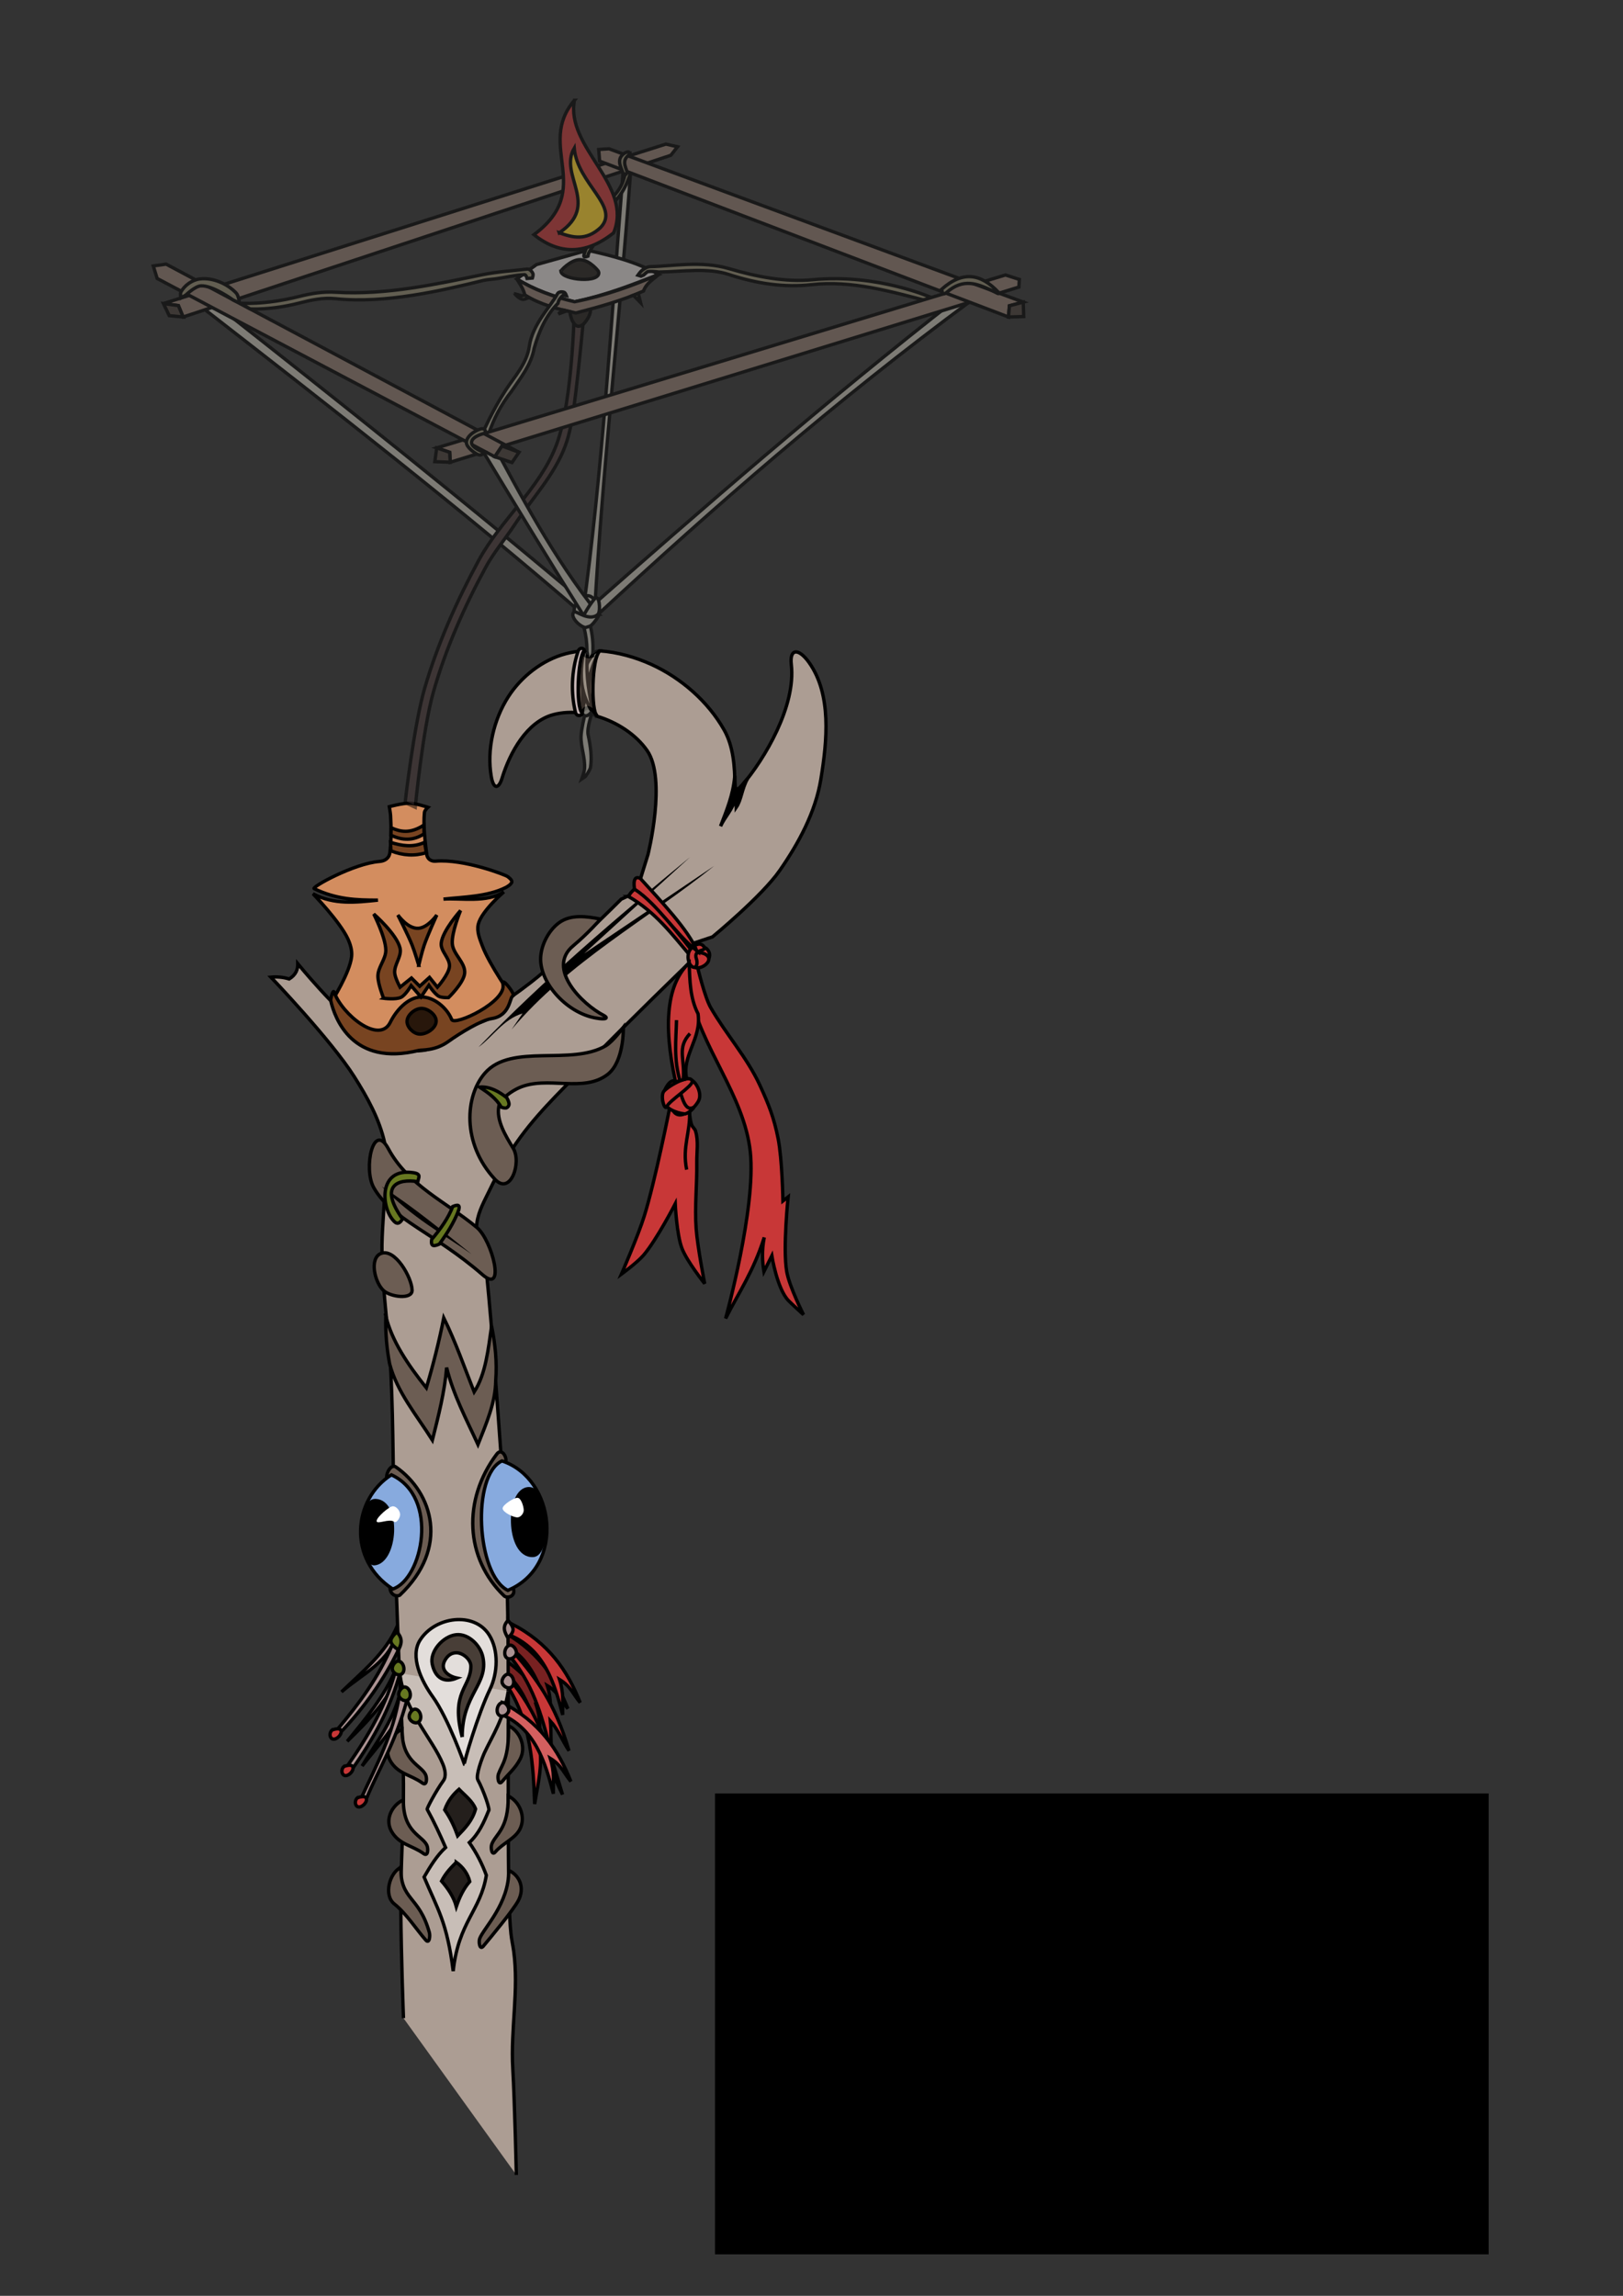 <?xml version="1.0" encoding="UTF-8" standalone="no"?>
<!-- Created with Inkscape (http://www.inkscape.org/) -->

<svg
   xmlns:dc="http://purl.org/dc/elements/1.1/"
   xmlns:cc="http://creativecommons.org/ns#"
   xmlns:rdf="http://www.w3.org/1999/02/22-rdf-syntax-ns#"
   xmlns:svg="http://www.w3.org/2000/svg"
   xmlns="http://www.w3.org/2000/svg"
   xmlns:sodipodi="http://sodipodi.sourceforge.net/DTD/sodipodi-0.dtd"
   xmlns:inkscape="http://www.inkscape.org/namespaces/inkscape"
   width="210mm"
   height="297mm"
   viewBox="0 0 210 297"
   version="1.1"
   id="svg8"
   inkscape:version="0.92.5 (2060ec1f9f, 2020-04-08)"
   sodipodi:docname="pic_StaffAndLantern.svg">
  <rect x="0" y="0" width="210" height="297" fill="#333333" stroke="none"/>
  <defs
     id="defs2" />
  <sodipodi:namedview
     id="base"
     pagecolor="#ffffff"
     bordercolor="#666666"
     borderopacity="1.0"
     inkscape:pageopacity="0.0"
     inkscape:pageshadow="2"
     inkscape:zoom="0.9899495"
     inkscape:cx="-205.18228"
     inkscape:cy="382.13128"
     inkscape:document-units="mm"
     inkscape:current-layer="layer1"
     showgrid="false"
     inkscape:window-width="1920"
     inkscape:window-height="1015"
     inkscape:window-x="0"
     inkscape:window-y="0"
     inkscape:window-maximized="1" />
  <g
     inkscape:label="Layer 1"
     inkscape:groupmode="layer"
     id="layer1">
    <flowRoot
       xml:space="preserve"
       id="flowRoot1141"
       style="font-style:normal;font-weight:normal;font-size:40px;line-height:0;font-family:sans-serif;letter-spacing:0px;word-spacing:0px;fill:#000000;fill-opacity:1;stroke:none"
       transform="matrix(0.154,0,0,0.154,103.296,76.746)"><flowRegion
         id="flowRegion1143"><rect
           id="rect1145"
           width="650"
           height="387.143"
           x="-70"
           y="1008.234" /></flowRegion><flowPara
         id="flowPara1147"
         style="font-size:21.333px;line-height:1.2">Навершие посоха, принадлежавшего умершему торговцу из Сотрона. Так как Кхотлам ар'Люм не удалось найти его родственников и друзей, посох в числе прочих вещей умершего остался на складе Тхитронского Двора. </flowPara><flowPara
         style="font-size:21.333px;line-height:1.2"
         id="flowPara1151" /><flowPara
         style="font-size:21.333px;line-height:1.2"
         id="flowPara1153"> </flowPara><flowPara
         style="font-size:21.333px;line-height:1.2"
         id="flowPara1155">Видны традиционные красные ленты, лик Удивленного Лю с сотронской бородой, а также масленка-небултыхайка и крюк для фонаря.</flowPara><flowPara
         style="font-size:21.333px;line-height:1.2"
         id="flowPara1157">  </flowPara><flowPara
         style="font-size:21.333px;line-height:1.2"
         id="flowPara1149">Дерево Перьев, черное дерево, медь, бирюза, обсидиан, обожженная глина. </flowPara></flowRoot>    <path
       style="fill:#c83737;stroke:#000000;stroke-width:0.434;stroke-linecap:butt;stroke-linejoin:miter;stroke-miterlimit:4;stroke-dasharray:none;stroke-opacity:1"
       d="m 86.633,143.402 c 0,0 -1.855,9.378 -3.278,13.931 -0.801,2.564 -2.95,7.498 -2.95,7.498 0,0 2.05,-1.502 2.868,-2.458 1.69,-1.976 4.097,-6.638 4.097,-6.638 0,0 0.179,3.927 0.86,5.736 0.641,1.702 2.95,4.589 2.95,4.589 0,0 -0.933,-4.731 -1.106,-7.129 -0.205,-2.834 0.125,-5.682 0.082,-8.523 -0.021,-1.367 0.242,-2.792 -0.164,-4.097 -0.091,-0.293 -0.383,-0.492 -0.492,-0.778 -0.241,-0.634 -0.328,-2.008 -0.328,-2.008 z"
       id="path1121"
       inkscape:connector-curvature="0"
       sodipodi:nodetypes="cscscscsssscc" />
    <path
       style="fill:#c83737;stroke:#000000;stroke-width:0.434;stroke-linecap:butt;stroke-linejoin:miter;stroke-miterlimit:4;stroke-dasharray:none;stroke-opacity:1"
       d="m 89.176,124.558 c 0,0 -0.183,2.422 0.039,3.602 1.372,7.302 7.075,13.468 7.867,20.856 0.774,7.221 -3.196,21.552 -3.196,21.552 1.699,-3.376 3.593,-6.038 4.999,-10.489 -0.333,1.73 -0.251,3.129 -0.041,4.425 l 1.024,-2.049 c 0,0 0.678,4.242 2.131,5.777 0.395,0.417 1.967,1.844 1.967,1.844 0,0 -1.826,-3.609 -2.172,-5.572 -0.522,-2.96 0.184,-9.67 0.184,-9.67 l -0.676,0.533 c 0,0 -0.087,-5.369 -0.62,-8.062 -0.536,-2.704 -1.207,-4.405 -2.361,-6.909 -1.654,-3.59 -4.411,-6.638 -6.377,-10.067 -0.763,-1.331 -1.705,-5.283 -1.705,-5.283 z"
       id="path1111"
       inkscape:connector-curvature="0"
       sodipodi:nodetypes="cssccccscsccssscc" />
    <path
       style="fill:#782121;stroke:#000000;stroke-width:0.434;stroke-linecap:butt;stroke-linejoin:miter;stroke-miterlimit:4;stroke-dasharray:none;stroke-opacity:1"
       d="m 63.193,213.476 c 4.836,2.464 7.286,6.121 8.895,10.199 -0.892,-1.033 -1.201,-2.095 -2.666,-2.984 0.575,1.79 0.379,3.059 0.406,4.578 -1.029,-3.959 -2.329,-8.478 -6.886,-10.328 z"
       id="path1009-0"
       inkscape:connector-curvature="0"
       sodipodi:nodetypes="cccccc" />
    <path
       style="fill:#782121;stroke:#000000;stroke-width:0.434;stroke-linecap:butt;stroke-linejoin:miter;stroke-miterlimit:4;stroke-dasharray:none;stroke-opacity:1"
       d="m 64.578,210.84 c 4.836,2.464 7.286,6.121 8.895,10.199 -0.892,-1.033 -1.201,-2.095 -2.666,-2.984 0.575,1.79 0.379,3.059 0.406,4.578 -1.029,-3.959 -2.329,-8.478 -6.886,-10.328 z"
       id="path1009-6"
       inkscape:connector-curvature="0"
       sodipodi:nodetypes="cccccc" />
    <path
       style="fill:#c83737;stroke:#000000;stroke-width:0.434;stroke-linecap:butt;stroke-linejoin:miter;stroke-miterlimit:4;stroke-dasharray:none;stroke-opacity:1"
       d="m 66.171,210.058 c 4.836,2.464 7.286,6.121 8.895,10.199 -0.892,-1.033 -1.201,-2.095 -2.666,-2.984 0.575,1.79 0.379,3.059 0.406,4.578 -1.029,-3.959 -2.329,-8.478 -6.886,-10.328 z"
       id="path1009"
       inkscape:connector-curvature="0"
       sodipodi:nodetypes="cccccc" />
    <path
       style="fill:#ac9393;stroke:#000000;stroke-width:0.434;stroke-linecap:butt;stroke-linejoin:miter;stroke-miterlimit:4;stroke-dasharray:none;stroke-opacity:1"
       d="m 51.355,211.132 c -0.79,3.844 -4.494,5.388 -7.17,7.744 2.687,-2.623 5.699,-4.951 7.252,-8.605 z"
       id="path1025"
       inkscape:connector-curvature="0"
       sodipodi:nodetypes="cccc" />
    <path
       style="fill:#ac9393;stroke:#000000;stroke-width:0.434;stroke-linecap:butt;stroke-linejoin:miter;stroke-miterlimit:4;stroke-dasharray:none;stroke-opacity:1"
       d="m 51.25,215.852 c -1.528,3.648 -3.952,6.511 -6.329,9.416 2.712,-2.617 5.294,-5.329 6.821,-8.808 z"
       id="path1021"
       inkscape:connector-curvature="0"
       sodipodi:nodetypes="cccc" />
    <path
       style="fill:#ac9393;stroke:#000000;stroke-width:0.434;stroke-linecap:butt;stroke-linejoin:miter;stroke-miterlimit:4;stroke-dasharray:none;stroke-opacity:1"
       d="m 51.662,219.409 c -0.955,3.425 -3.05,6.137 -4.814,9.055 2.108,-2.702 4.506,-5.188 5.798,-8.502 z"
       id="path1023"
       inkscape:connector-curvature="0"
       sodipodi:nodetypes="cccc" />
    <path
       style="fill:#ac9d93;stroke:#000000;stroke-width:0.434;stroke-linecap:butt;stroke-linejoin:miter;stroke-miterlimit:4;stroke-dasharray:none;stroke-opacity:1"
       d="m 52.206,261.079 c 0,0 -0.289,-7.335 -0.348,-14.371 -0.044,-5.293 0.388,-10.584 0.348,-15.877 -0.047,-6.262 -0.471,-12.516 -0.695,-18.775 -0.16,-4.442 -0.337,-8.884 -0.464,-13.328 -0.199,-6.991 -0.13,-13.991 -0.464,-20.976 -0.251,-5.262 -1.08,-10.494 -1.159,-15.761 -0.04,-2.668 0.29,-5.329 0.348,-7.997 0.044,-2.047 0.438,-4.142 0,-6.142 -0.672,-3.073 -2.258,-5.917 -3.94,-8.576 -2.991,-4.728 -10.778,-12.864 -10.778,-12.864 0.738,-0.074 1.519,-0.02 2.366,0.233 0.863,-0.534 1.119,-1.22 1.111,-1.971 0,0 4.935,6.051 8.112,8.228 2.084,1.428 4.427,3.008 6.954,3.013 1.471,0.003 2.757,-1.049 4.056,-1.738 3.853,-2.044 7.558,-4.404 11.01,-7.069 4.198,-3.241 11.705,-10.778 11.705,-10.778 l 1.97,-0.927 1.507,-4.867 c 0,0 2.443,-9.765 -0.116,-13.443 -1.427,-2.052 -3.856,-3.654 -6.459,-4.428 -0.691,-1.329 -1.708,-1.315 -1.953,-0.416 -1.292,-0.166 -2.576,-0.112 -3.756,0.209 -3.394,0.922 -5.577,4.865 -6.606,8.228 -0.404,1.321 -1.084,1.548 -1.391,-0.232 -0.597,-3.465 0.308,-7.352 2.202,-10.314 1.665,-2.604 4.43,-4.77 7.417,-5.563 0.772,-0.205 1.567,-0.33 2.373,-0.384 -0.024,0.895 0.923,1.245 2.025,0.005 2.325,0.159 4.659,0.824 6.727,1.77 3.831,1.752 7.315,4.793 9.387,8.46 1.2,2.124 1.384,4.746 1.391,7.185 0.002,0.63 0.15,0.904 0.935,-0.016 2.925,-3.427 6.985,-10.254 6.366,-15.629 -0.244,-2.121 0.974,-2.138 2.318,-0.232 2.908,4.125 2.321,10.085 1.507,15.066 -0.697,4.266 -2.862,8.273 -5.331,11.821 -2.325,3.341 -8.692,8.576 -8.692,8.576 l -2.781,0.927 -0.232,2.434 c 0,0 -8.362,8.096 -12.4,12.285 -3.207,3.326 -6.643,6.482 -9.387,10.199 -1.594,2.159 -2.89,4.537 -4.056,6.954 -0.648,1.344 -1.421,2.694 -1.622,4.172 -0.42,3.077 0.942,3.559 1.255,6.649 0.763,7.534 1.445,17.668 1.99,25.221 0.398,5.515 0.559,11.045 0.695,16.573 0.128,5.175 0.097,10.353 0.116,15.53 0.015,3.979 -0.019,7.958 0,11.937 0.019,3.979 -0.014,7.96 0.116,11.937 0.045,1.392 0.084,2.787 0.232,4.172 0.079,0.739 0.247,1.466 0.348,2.202 0.687,5.047 -0.406,10.096 -0.116,15.182 0.249,4.358 0.464,13.791 0.464,13.791"
       id="path826"
       inkscape:connector-curvature="0"
       sodipodi:nodetypes="cssssssssscccsssscccsccsssssccsssssssscccsssssssssssssc" />
    <path
       style="fill:#000000;stroke:none;stroke-width:0.434;stroke-linecap:butt;stroke-linejoin:miter;stroke-miterlimit:4;stroke-dasharray:none;stroke-opacity:1"
       d="m 61.926,135.453 c 8.373,-8.664 17.775,-16.685 27.371,-24.584 l -13.711,12.484 16.825,-11.337 c -8.649,6.949 -18.825,12.402 -26.215,21.171 l 1.419,-2.083 c -2.491,0.75 -3.882,3.051 -5.688,4.349 z"
       id="path1129"
       inkscape:connector-curvature="0"
       sodipodi:nodetypes="ccccccc" />
    <path
       style="fill:#c83737;stroke:#000000;stroke-width:0.434;stroke-linecap:butt;stroke-linejoin:miter;stroke-miterlimit:4;stroke-dasharray:none;stroke-opacity:1"
       d="m 66.693,213.998 c 2.589,3.053 5.137,6.27 6.925,12.487 -0.881,-1.33 -1.414,-2.766 -2.405,-3.853 0.136,1.36 0.011,3.003 0.203,4.462 -1.121,-4.362 -2.118,-8.637 -5.273,-12.632 z"
       id="path1011"
       inkscape:connector-curvature="0"
       sodipodi:nodetypes="cccccc" />
    <path
       style="fill:#c8beb7;stroke:#000000;stroke-width:0.434;stroke-linecap:butt;stroke-linejoin:miter;stroke-miterlimit:4;stroke-dasharray:none;stroke-opacity:1"
       d="m 51.743,216.461 c 0.442,4.678 4.24,8.487 5.563,11.763 0.268,0.663 0.48,1.567 0.058,2.144 -0.922,1.261 -2.217,3.682 -2.086,3.709 0.884,1.596 1.645,3.253 2.376,4.925 -1.12,1.034 -1.966,2.41 -2.781,3.824 1.741,4.156 2.962,5.794 3.766,12.169 0.681,-6.385 3.538,-7.778 4.288,-12.4 -0.548,-1.484 -1.268,-2.9 -2.202,-4.23 1.216,-1.13 1.884,-2.604 2.492,-4.114 0.259,0 -0.621,-2.587 -1.391,-3.998 -0.313,-0.574 0.593,-2.943 0.869,-3.535 1.023,-2.191 2.473,-4.28 3.071,-7.939"
       id="path863"
       inkscape:connector-curvature="0"
       sodipodi:nodetypes="csscccccccssc" />
    <path
       style="fill:#c83737;stroke:#000000;stroke-width:0.434;stroke-linecap:butt;stroke-linejoin:miter;stroke-miterlimit:4;stroke-dasharray:none;stroke-opacity:1"
       d="m 66.433,217.852 c 3.503,4.329 4.86,9.336 6.351,14.3 -0.897,-1.774 -1.481,-3.61 -2.868,-5.286 0.16,2.172 -0.392,4.343 -0.738,6.515 -0.165,-5.017 -0.503,-10.547 -3.454,-15.135 z"
       id="path1013"
       inkscape:connector-curvature="0"
       sodipodi:nodetypes="cccccc" />
    <path
       style="fill:#e3dedb;stroke:#000000;stroke-width:0.434;stroke-linecap:butt;stroke-linejoin:miter;stroke-miterlimit:4;stroke-dasharray:none;stroke-opacity:1"
       d="m 60.087,228.224 c 0,0 -2.039,-5.873 -4.114,-8.75 -1.459,-2.022 -2.963,-5.199 -1.622,-7.301 1.959,-3.074 6.992,-3.713 8.924,-0.695 1.27,1.985 1.146,4.949 0.116,7.069 -1.525,3.14 -3.436,9.627 -3.303,9.677 z"
       id="path861"
       inkscape:connector-curvature="0"
       sodipodi:nodetypes="cssssc" />
    <path
       style="fill:#d35f5f;stroke:#000000;stroke-width:0.434;stroke-linecap:butt;stroke-linejoin:miter;stroke-miterlimit:4;stroke-dasharray:none;stroke-opacity:1"
       d="m 64.968,220.255 c 4.836,2.464 7.286,6.121 8.895,10.199 -0.892,-1.033 -1.201,-2.095 -2.666,-2.984 0.575,1.79 0.379,3.059 0.406,4.578 -1.029,-3.959 -2.329,-8.478 -6.886,-10.328 z"
       id="path1009-3"
       inkscape:connector-curvature="0"
       sodipodi:nodetypes="cccccc" />
    <path
       style="fill:#6c5d53;stroke:#000000;stroke-width:0.434;stroke-linecap:butt;stroke-linejoin:miter;stroke-miterlimit:4;stroke-dasharray:none;stroke-opacity:1"
       d="m 50.555,204.756 c -0.369,1.158 0.385,1.912 1.159,1.623 6.51,-6.164 4.244,-13.307 -0.493,-16.602 -0.753,-0.524 -1.666,1.475 -0.913,1.941 z"
       id="path838"
       inkscape:connector-curvature="0"
       sodipodi:nodetypes="ccscc" />
    <path
       style="fill:#6c5d53;stroke:#000000;stroke-width:0.434;stroke-linecap:butt;stroke-linejoin:miter;stroke-miterlimit:4;stroke-dasharray:none;stroke-opacity:1"
       d="m 49.92,170.24 c 0.78,3.261 2.882,6.337 5.245,9.301 0.912,-3.072 1.669,-6.092 2.254,-9.055 1.567,3.196 2.662,6.392 3.934,9.588 1.495,-2.32 1.811,-5.466 2.254,-8.523 0.467,2.301 0.72,4.638 0.533,7.048 -0.023,2.833 -1.218,5.549 -2.295,8.277 -1.487,-3.252 -3.183,-6.398 -4.056,-9.957 -0.252,3.128 -1.061,6.255 -1.844,9.383 -2.04,-3.226 -4.578,-6.232 -5.532,-9.875 -0.369,-1.96 -0.559,-4.009 -0.492,-6.187 z"
       id="path828"
       inkscape:connector-curvature="0"
       sodipodi:nodetypes="ccccccccccc" />
    <path
       style="fill:#87aade;stroke:#000000;stroke-width:0.434;stroke-linecap:butt;stroke-linejoin:miter;stroke-miterlimit:4;stroke-dasharray:none;stroke-opacity:1"
       d="m 50.642,190.791 c 6.271,2.897 4.03,13.511 0.174,14.776 -5.9,-3.841 -5.126,-11.64 -0.174,-14.776 z"
       id="path830"
       inkscape:connector-curvature="0"
       sodipodi:nodetypes="ccc" />
    <path
       style="fill:#6c5d53;stroke:#000000;stroke-width:0.434;stroke-linecap:butt;stroke-linejoin:miter;stroke-miterlimit:4;stroke-dasharray:none;stroke-opacity:1"
       d="m 65.426,189.117 c 0.213,-0.56 -0.508,-1.855 -1.138,-1.021 -4.484,5.942 -4.096,13.524 0.932,18.349 0.414,0.397 1.576,0.077 1.185,-0.992 z"
       id="path1074"
       inkscape:connector-curvature="0"
       sodipodi:nodetypes="csscc" />
    <path
       style="fill:#87aade;stroke:#000000;stroke-width:0.434;stroke-linecap:butt;stroke-linejoin:miter;stroke-miterlimit:4;stroke-dasharray:none;stroke-opacity:1"
       d="m 64.954,188.994 c 6.912,2.277 8.267,13.611 0.753,16.746 -4.093,-2.046 -4.697,-14.92 -0.753,-16.746 z"
       id="path832"
       inkscape:connector-curvature="0"
       sodipodi:nodetypes="ccc" />
    <path
       style="fill:#000000;stroke:#000000;stroke-width:0.434;stroke-linecap:butt;stroke-linejoin:miter;stroke-miterlimit:4;stroke-dasharray:none;stroke-opacity:1"
       d="m 48.585,194.122 c 3.218,0.125 2.676,7.926 -0.145,8.17 -1.623,0.141 -2.196,-8.262 0.145,-8.17 z"
       id="path834"
       inkscape:connector-curvature="0"
       sodipodi:nodetypes="sss" />
    <path
       style="fill:#000000;stroke:#000000;stroke-width:0.434;stroke-linecap:butt;stroke-linejoin:miter;stroke-miterlimit:4;stroke-dasharray:none;stroke-opacity:1"
       d="m 68.489,192.587 c -2.976,-0.068 -2.953,8.807 0.493,8.634 2.201,-0.11 1.883,-8.579 -0.493,-8.634 z"
       id="path836"
       inkscape:connector-curvature="0"
       sodipodi:nodetypes="sss" />
    <path
       style="fill:#483e37;stroke:#000000;stroke-width:0.434;stroke-linecap:butt;stroke-linejoin:miter;stroke-miterlimit:4;stroke-dasharray:none;stroke-opacity:1"
       d="m 59.804,224.712 c 0.005,-5.55 3.41,-6.805 2.679,-10.328 -0.322,-1.553 -1.864,-3.065 -3.442,-2.909 -1.691,0.167 -3.475,2.15 -3.114,3.811 0.4,1.841 1.59,2.466 3.193,1.797 -1.152,-0.244 -2.224,-1.09 -1.554,-2.288 0.33,-0.59 0.799,-0.978 1.475,-0.983 0.851,-0.007 1.879,0.87 1.885,1.721 0.018,2.746 -2.693,3.293 -1.122,9.181 z"
       id="path859"
       inkscape:connector-curvature="0"
       sodipodi:nodetypes="cssscsssc" />
    <path
       style="fill:#241f1c;stroke:#000000;stroke-width:0.434;stroke-linecap:butt;stroke-linejoin:miter;stroke-miterlimit:4;stroke-dasharray:none;stroke-opacity:1"
       d="m 59.392,231.469 c -0.784,0.682 -1.448,1.512 -1.854,2.666 0.824,1.186 1.29,2.283 1.68,3.361 0.944,-0.987 1.905,-1.958 2.318,-3.477 -0.383,-1.016 -1.36,-1.734 -2.144,-2.55 z"
       id="path865"
       inkscape:connector-curvature="0"
       sodipodi:nodetypes="ccccc" />
    <path
       style="fill:#241f1c;stroke:#000000;stroke-width:0.434;stroke-linecap:butt;stroke-linejoin:miter;stroke-miterlimit:4;stroke-dasharray:none;stroke-opacity:1"
       d="m 59.044,240.914 c -0.669,0.685 -1.349,1.327 -1.912,2.434 0.87,1.008 1.586,2.077 1.912,3.303 0.4,-1.171 0.904,-2.291 1.738,-3.245 -0.256,-0.992 -0.827,-1.827 -1.738,-2.492 z"
       id="path867"
       inkscape:connector-curvature="0"
       sodipodi:nodetypes="ccccc" />
    <path
       style="fill:#6c5d53;stroke:#000000;stroke-width:0.434;stroke-linecap:butt;stroke-linejoin:miter;stroke-miterlimit:4;stroke-dasharray:none;stroke-opacity:1"
       d="m 52.033,223.704 c -1.448,0.672 -2.446,2.488 -1.536,4.085 0.977,1.714 2.68,1.801 4.143,2.868 0.586,0.428 0.617,-0.563 0.464,-0.985 -0.485,-1.333 -3.141,-1.674 -3.071,-5.968 z"
       id="path869"
       inkscape:connector-curvature="0"
       sodipodi:nodetypes="csssc" />
    <path
       style="fill:#6c5d53;stroke:#000000;stroke-width:0.434;stroke-linecap:butt;stroke-linejoin:miter;stroke-miterlimit:4;stroke-dasharray:none;stroke-opacity:1"
       d="m 52.196,232.836 c -1.448,0.672 -2.446,2.488 -1.536,4.085 0.977,1.714 2.68,1.801 4.143,2.868 0.586,0.428 0.617,-0.563 0.464,-0.985 -0.485,-1.333 -3.141,-1.674 -3.071,-5.968 z"
       id="path869-3"
       inkscape:connector-curvature="0"
       sodipodi:nodetypes="csssc" />
    <path
       style="fill:#6c5d53;stroke:#000000;stroke-width:0.434;stroke-linecap:butt;stroke-linejoin:miter;stroke-miterlimit:4;stroke-dasharray:none;stroke-opacity:1"
       d="m 51.868,241.571 c -1.448,0.672 -2.279,3.598 -0.839,4.741 1.54,1.221 2.89,3.348 4.061,4.671 0.481,0.543 0.585,-0.552 0.464,-0.985 -1.345,-4.816 -3.756,-4.133 -3.686,-8.427 z"
       id="path869-6"
       inkscape:connector-curvature="0"
       sodipodi:nodetypes="csssc" />
    <path
       style="fill:#6c5d53;stroke:#000000;stroke-width:0.434;stroke-linecap:butt;stroke-linejoin:miter;stroke-miterlimit:4;stroke-dasharray:none;stroke-opacity:1"
       d="m 65.797,223.248 c 1.448,0.672 2.357,2.707 1.495,4.331 -0.649,1.222 -1.41,1.801 -2.34,2.909 -0.466,0.556 -0.617,-0.563 -0.464,-0.985 0.485,-1.333 1.379,-1.961 1.309,-6.255 z"
       id="path869-7"
       inkscape:connector-curvature="0"
       sodipodi:nodetypes="csssc" />
    <path
       style="fill:#6c5d53;stroke:#000000;stroke-width:0.434;stroke-linecap:butt;stroke-linejoin:miter;stroke-miterlimit:4;stroke-dasharray:none;stroke-opacity:1"
       d="m 65.752,232.341 c 1.448,0.672 2.357,2.707 1.495,4.331 -0.649,1.222 -2.229,1.801 -3.16,2.909 -0.466,0.556 -0.617,-0.563 -0.464,-0.985 0.485,-1.333 2.199,-1.961 2.129,-6.255 z"
       id="path869-7-5"
       inkscape:connector-curvature="0"
       sodipodi:nodetypes="csssc" />
    <path
       style="fill:#6c5d53;stroke:#000000;stroke-width:0.434;stroke-linecap:butt;stroke-linejoin:miter;stroke-miterlimit:4;stroke-dasharray:none;stroke-opacity:1"
       d="m 65.825,241.959 c 1.448,0.672 2.096,2.302 1.234,3.925 -0.649,1.222 -3.6,4.782 -4.53,5.891 -0.466,0.556 -0.617,-0.563 -0.464,-0.985 0.485,-1.333 3.83,-4.537 3.76,-8.831 z"
       id="path869-7-3"
       inkscape:connector-curvature="0"
       sodipodi:nodetypes="csssc" />
    <path
       style="fill:#ac9393;stroke:#000000;stroke-width:0.434;stroke-linecap:butt;stroke-linejoin:miter;stroke-miterlimit:4;stroke-dasharray:none;stroke-opacity:1"
       d="m 65.723,209.636 c 0,0 0.688,0.669 0.656,1.209 -0.034,0.571 -0.676,1.024 -0.676,1.024 -0.399,-0.722 -0.771,-1.403 0.02,-2.233 z"
       id="path928-5"
       inkscape:connector-curvature="0"
       sodipodi:nodetypes="cscc" />
    <path
       style="fill:#677821;stroke:#000000;stroke-width:0.434;stroke-linecap:butt;stroke-linejoin:miter;stroke-miterlimit:4;stroke-dasharray:none;stroke-opacity:1"
       d="m 53.803,221.116 c -0.434,-0.103 -0.923,0.583 -0.86,1.024 0.074,0.521 0.776,0.935 1.209,0.635 0.537,-0.372 0.287,-1.509 -0.348,-1.659 z"
       id="path945-2"
       inkscape:connector-curvature="0"
       sodipodi:nodetypes="ssss" />
    <path
       style="fill:#ac9393;stroke:#000000;stroke-width:0.434;stroke-linecap:butt;stroke-linejoin:miter;stroke-miterlimit:4;stroke-dasharray:none;stroke-opacity:1"
       d="m 65.952,212.839 c 0.434,-0.103 0.923,0.583 0.86,1.024 -0.074,0.521 -0.776,0.935 -1.209,0.635 -0.537,-0.372 -0.287,-1.509 0.348,-1.659 z"
       id="path945-9"
       inkscape:connector-curvature="0"
       sodipodi:nodetypes="ssss" />
    <path
       style="fill:#ac9393;stroke:#000000;stroke-width:0.434;stroke-linecap:butt;stroke-linejoin:miter;stroke-miterlimit:4;stroke-dasharray:none;stroke-opacity:1"
       d="m 65.822,216.594 c -0.434,-0.103 -0.923,0.583 -0.86,1.024 0.074,0.521 0.776,0.935 1.209,0.635 0.537,-0.372 0.287,-1.509 -0.348,-1.659 z"
       id="path945-1"
       inkscape:connector-curvature="0"
       sodipodi:nodetypes="ssss" />
    <path
       style="fill:#ac9393;stroke:#000000;stroke-width:0.434;stroke-linecap:butt;stroke-linejoin:miter;stroke-miterlimit:4;stroke-dasharray:none;stroke-opacity:1"
       d="m 64.968,220.255 c 0.434,-0.103 0.923,0.583 0.86,1.024 -0.074,0.521 -0.776,0.935 -1.209,0.635 -0.537,-0.372 -0.287,-1.509 0.348,-1.659 z"
       id="path945-27"
       inkscape:connector-curvature="0"
       sodipodi:nodetypes="ssss" />
    <path
       style="fill:#ac9393;stroke:#000000;stroke-width:0.434;stroke-linecap:butt;stroke-linejoin:miter;stroke-miterlimit:4;stroke-dasharray:none;stroke-opacity:1"
       d="m 50.781,212.73 c -1.836,4.38 -4.3,7.623 -7.178,11.065 l 0.458,0.326 c 3.073,-3.207 5.621,-6.835 7.498,-10.694 z"
       id="path1015"
       inkscape:connector-curvature="0"
       sodipodi:nodetypes="ccccc" />
    <path
       style="fill:#c83737;stroke:#000000;stroke-width:0.434;stroke-linecap:butt;stroke-linejoin:miter;stroke-miterlimit:4;stroke-dasharray:none;stroke-opacity:1"
       d="m 42.978,223.805 c 0,0 0.98,-0.397 1.144,0.072 0.168,0.477 -0.549,1.21 -1.043,1.101 -0.447,-0.099 -0.514,-0.846 -0.101,-1.173 z"
       id="path986"
       inkscape:connector-curvature="0"
       sodipodi:nodetypes="ssss" />
    <path
       style="fill:#ac9393;stroke:#000000;stroke-width:0.434;stroke-linecap:butt;stroke-linejoin:miter;stroke-miterlimit:4;stroke-dasharray:none;stroke-opacity:1"
       d="m 51.25,215.852 c -1.159,4.53 -3.541,8.653 -6.329,12.64 l 0.694,0.311 c 2.798,-3.938 4.967,-8.023 6.128,-12.343 z"
       id="path1017"
       inkscape:connector-curvature="0"
       sodipodi:nodetypes="ccccc" />
    <path
       style="fill:#c83737;stroke:#000000;stroke-width:0.434;stroke-linecap:butt;stroke-linejoin:miter;stroke-miterlimit:4;stroke-dasharray:none;stroke-opacity:1"
       d="m 44.515,228.521 c 0,0 0.98,-0.397 1.144,0.072 0.168,0.477 -0.549,1.21 -1.043,1.101 -0.447,-0.099 -0.514,-0.846 -0.101,-1.173 z"
       id="path986-0"
       inkscape:connector-curvature="0"
       sodipodi:nodetypes="ssss" />
    <path
       style="fill:#ac9393;stroke:#000000;stroke-width:0.434;stroke-linecap:butt;stroke-linejoin:miter;stroke-miterlimit:4;stroke-dasharray:none;stroke-opacity:1"
       d="m 51.662,219.409 c -0.78,4.982 -3.006,9.045 -4.917,13.188 l 0.635,0.169 c 1.573,-3.87 3.702,-7.061 5.265,-12.804 z"
       id="path1019"
       inkscape:connector-curvature="0"
       sodipodi:nodetypes="ccccc" />
    <path
       style="fill:#c83737;stroke:#000000;stroke-width:0.434;stroke-linecap:butt;stroke-linejoin:miter;stroke-miterlimit:4;stroke-dasharray:none;stroke-opacity:1"
       d="m 46.254,232.577 c 0,0 0.98,-0.397 1.144,0.072 0.168,0.477 -0.549,1.21 -1.043,1.101 -0.447,-0.099 -0.514,-0.846 -0.101,-1.173 z"
       id="path986-9"
       inkscape:connector-curvature="0"
       sodipodi:nodetypes="ssss" />
    <path
       style="fill:#6c5d53;stroke:#000000;stroke-width:0.434;stroke-linecap:butt;stroke-linejoin:miter;stroke-miterlimit:4;stroke-dasharray:none;stroke-opacity:1"
       d="m 49.265,162.168 c -1.478,0.619 -0.813,3.712 0.369,4.794 0.907,0.83 3.7,1.188 3.688,-0.041 -0.016,-1.633 -2.227,-5.519 -4.056,-4.753 z"
       id="path1054"
       inkscape:connector-curvature="0"
       sodipodi:nodetypes="ssss" />
    <path
       style="fill:#6c5d53;stroke:#000000;stroke-width:0.434;stroke-linecap:butt;stroke-linejoin:miter;stroke-miterlimit:4;stroke-dasharray:none;stroke-opacity:1"
       d="m 50.248,148.606 c -1.949,-3.642 -3.267,2.589 -1.885,5.04 2.305,4.089 7.863,5.86 14.054,11.244 3.076,2.675 1.265,-4.435 -0.709,-6.088 -3.887,-3.252 -8.919,-5.446 -11.46,-10.196 z"
       id="path1056"
       inkscape:connector-curvature="0"
       sodipodi:nodetypes="sssss" />
    <path
       style="fill:#000000;stroke:none;stroke-width:0.434;stroke-linecap:butt;stroke-linejoin:miter;stroke-miterlimit:4;stroke-dasharray:none;stroke-opacity:1"
       d="m 49.388,153.482 c 4.131,4.181 7.804,6.079 11.637,8.768 -3.745,-2.976 -7.372,-6 -11.637,-8.768 z"
       id="path1131"
       inkscape:connector-curvature="0"
       sodipodi:nodetypes="ccc" />
    <path
       style="fill:#6c5d53;stroke:#000000;stroke-width:0.434;stroke-linecap:butt;stroke-linejoin:miter;stroke-miterlimit:4;stroke-dasharray:none;stroke-opacity:1"
       d="m 64.027,152.546 c -4.287,-4.62 -3.864,-10.78 -1.275,-13.733 3.429,-3.911 11.176,-0.876 15.645,-3.535 0.939,-0.559 2.26,-2.376 2.26,-2.376 0,0 0.119,4.415 -2.028,6.084 -3.159,2.455 -7.818,0.111 -11.473,1.738 -0.911,0.406 -2.418,1.397 -2.608,2.376 -0.356,1.845 0.874,3.843 1.854,5.447 1.123,1.837 -0.351,6.181 -2.376,3.998 z"
       id="path1058"
       inkscape:connector-curvature="0"
       sodipodi:nodetypes="ssscsssss" />
    <path
       style="fill:#677821;stroke:#000000;stroke-width:0.434;stroke-linecap:butt;stroke-linejoin:miter;stroke-miterlimit:4;stroke-dasharray:none;stroke-opacity:1"
       d="m 52.09,157.703 c -0.552,0.85 -0.903,0.506 -1.159,0.232 -1.628,-1.742 -2.021,-6.918 2.55,-6.229 1.054,0.159 0.688,0.597 0.579,1.159 -2.637,-0.414 -5.054,0.533 -1.97,4.838 z"
       id="path1060"
       inkscape:connector-curvature="0"
       sodipodi:nodetypes="csscc" />
    <path
       style="fill:#677821;stroke:#000000;stroke-width:0.434;stroke-linecap:butt;stroke-linejoin:miter;stroke-miterlimit:4;stroke-dasharray:none;stroke-opacity:1"
       d="m 59.276,156.747 c -0.589,1.489 -1.461,2.865 -2.434,4.201 -0.59,0.242 -1.152,0.436 -0.985,-0.608 1.176,-1.386 2.164,-2.796 2.723,-4.259 0.627,-0.264 1.064,-0.295 0.695,0.666 z"
       id="path1062"
       inkscape:connector-curvature="0"
       sodipodi:nodetypes="ccccc" />
    <path
       style="fill:#677821;stroke:#000000;stroke-width:0.434;stroke-linecap:butt;stroke-linejoin:miter;stroke-miterlimit:4;stroke-dasharray:none;stroke-opacity:1"
       d="m 64.876,143.238 c -0.722,-1.177 -1.621,-1.809 -2.823,-2.607 1.35,-0.108 2.563,0.613 3.519,1.378 0,0 0.344,0.591 0.287,0.901 -0.032,0.172 -0.166,0.344 -0.328,0.41 -0.204,0.083 -0.656,-0.082 -0.656,-0.082 z"
       id="path1064"
       inkscape:connector-curvature="0"
       sodipodi:nodetypes="cccssc" />
    <path
       style="fill:#d38d5f;stroke:#000000;stroke-width:0.434;stroke-linecap:butt;stroke-linejoin:miter;stroke-miterlimit:4;stroke-dasharray:none;stroke-opacity:1"
       d="m 42.914,129.553 c 0,0 2.363,-3.708 2.581,-5.818 0.081,-0.778 -0.162,-1.585 -0.492,-2.295 -1.034,-2.225 -4.507,-5.818 -4.507,-5.818 2.719,1.448 5.523,1.124 8.405,0.824 -2.778,0.003 -5.359,-0.084 -8.241,-1.479 -0.489,-0.147 5.14,-3.275 8.441,-3.524 0.674,-0.051 1.265,-0.397 1.352,-1.188 0.174,-1.575 0.181,-3.171 0.082,-4.753 -0.024,-0.386 -0.164,-1.147 -0.164,-1.147 0,0 1.763,-0.476 2.663,-0.451 0.798,0.023 2.336,0.533 2.336,0.533 0,0 -0.425,0.392 -0.451,0.656 -0.17,1.738 0.077,3.628 0.287,5.409 0.075,0.642 0.607,0.948 1.147,0.901 3.673,-0.315 9.193,1.824 9.342,2.008 0,0 0.551,0.375 0.533,0.656 -0.023,0.357 -0.779,0.738 -0.779,0.738 -2.37,1.201 -5.541,1.23 -8.069,1.511 2.219,-0.172 5.568,0.522 7.823,-0.937 0,0 -2.892,2.452 -3.319,4.179 -0.23,0.931 0.197,1.929 0.533,2.827 0.891,2.385 3.794,6.51 3.794,6.51 0.023,0.036 -2.658,3.348 -4.449,3.406 -1.245,0.04 -1.266,0.912 -2.397,1.434 -1.62,0.748 -3.038,2.003 -4.814,2.172 -2.309,0.219 -6.206,-0.065 -8.236,-1.188 -1.916,-1.06 -3.401,-5.163 -3.401,-5.163 z"
       id="path1066"
       inkscape:connector-curvature="0"
       sodipodi:nodetypes="csscccssscscssssssccsscssssc" />
    <path
       style="fill:#784421;stroke:#000000;stroke-width:0.434;stroke-linecap:butt;stroke-linejoin:miter;stroke-miterlimit:4;stroke-dasharray:none;stroke-opacity:1"
       d="m 54.469,128.979 c -1.717,0.05 -3.212,1.739 -3.974,3.278 -1.428,2.882 -6.2,-0.985 -7.263,-3.901 -0.154,-0.424 -0.48,0.921 -0.44,1.096 0.536,2.329 2.831,8.579 11.411,6.432 0.373,-0.093 2.077,0.097 3.809,-1.15 1.547,-1.114 4.27,-2.763 5.608,-2.964 2.429,-0.366 2.305,-2.774 2.744,-2.934 0.412,-0.15 -1.563,-2.643 -1.297,-1.524 0.54,2.272 -6.269,5.469 -6.624,4.577 -0.606,-1.526 -2.333,-2.957 -3.974,-2.909 z"
       id="path1068"
       inkscape:connector-curvature="0"
       sodipodi:nodetypes="sssssssssss" />
    <path
       style="fill:#28170b;stroke:#000000;stroke-width:0.434;stroke-linecap:butt;stroke-linejoin:miter;stroke-miterlimit:4;stroke-dasharray:none;stroke-opacity:1"
       d="m 54.551,130.454 c -0.833,-0.005 -1.84,0.808 -1.885,1.639 -0.041,0.762 0.797,1.609 1.557,1.68 0.914,0.085 2.171,-0.722 2.213,-1.639 0.038,-0.841 -1.043,-1.675 -1.885,-1.68 z"
       id="path1070"
       inkscape:connector-curvature="0"
       sodipodi:nodetypes="sssss" />
    <path
       style="fill:#6c5d53;stroke:#000000;stroke-width:0.434;stroke-linecap:butt;stroke-linejoin:miter;stroke-miterlimit:4;stroke-dasharray:none;stroke-opacity:1"
       d="m 77.701,118.9 c -1.68,-0.329 -3.859,-0.696 -5.45,0.533 -1.293,0.998 -2.211,2.794 -2.295,4.425 -0.164,3.186 3.248,7.106 7.048,7.826 1.58,0.299 1.689,-0.028 1.106,-0.328 -2.76,-1.42 -7.481,-6.073 -3.934,-9.014 1.892,-1.569 3.524,-3.442 3.524,-3.442 z"
       id="path1072"
       inkscape:connector-curvature="0"
       sodipodi:nodetypes="csssssc" />
    <path
       style="fill:#ffffff;stroke:none;stroke-width:0.434;stroke-linecap:butt;stroke-linejoin:miter;stroke-miterlimit:4;stroke-dasharray:none;stroke-opacity:1"
       d="m 66.961,193.764 c -0.471,-0.014 -1.947,0.912 -1.927,1.383 0.021,0.499 1.451,1.187 1.949,1.149 0.403,-0.031 0.785,-0.523 0.782,-0.927 -0.003,-0.472 -0.332,-1.591 -0.804,-1.605 z"
       id="path1076"
       inkscape:connector-curvature="0"
       sodipodi:nodetypes="sssss" />
    <path
       style="fill:#ffffff;stroke:none;stroke-width:0.434;stroke-linecap:butt;stroke-linejoin:miter;stroke-miterlimit:4;stroke-dasharray:none;stroke-opacity:1"
       d="m 50.845,194.86 c -0.471,-0.014 -2.135,1.441 -2.115,1.912 0.021,0.499 1.617,-0.367 2.26,0.087 0.33,0.233 0.785,-0.523 0.782,-0.927 -0.003,-0.472 -0.455,-1.058 -0.927,-1.072 z"
       id="path1076-6"
       inkscape:connector-curvature="0"
       sodipodi:nodetypes="sssss" />
    <path
       style="fill:#677821;stroke:#000000;stroke-width:0.434;stroke-linecap:butt;stroke-linejoin:miter;stroke-miterlimit:4;stroke-dasharray:none;stroke-opacity:1"
       d="m 51.355,211.132 c 0,0 -0.811,0.648 -0.779,1.188 0.034,0.571 0.983,1.106 0.983,1.106 0.399,-0.722 0.587,-1.464 -0.205,-2.295 z"
       id="path928"
       inkscape:connector-curvature="0"
       sodipodi:nodetypes="cscc" />
    <path
       style="fill:#677821;stroke:#000000;stroke-width:0.434;stroke-linecap:butt;stroke-linejoin:miter;stroke-miterlimit:4;stroke-dasharray:none;stroke-opacity:1"
       d="m 51.621,214.902 c -0.434,-0.103 -0.923,0.583 -0.86,1.024 0.074,0.521 0.776,0.935 1.209,0.635 0.537,-0.372 0.287,-1.509 -0.348,-1.659 z"
       id="path945"
       inkscape:connector-curvature="0"
       sodipodi:nodetypes="ssss" />
    <path
       style="fill:#677821;stroke:#000000;stroke-width:0.434;stroke-linecap:butt;stroke-linejoin:miter;stroke-miterlimit:4;stroke-dasharray:none;stroke-opacity:1"
       d="m 52.45,218.247 c -0.434,-0.103 -0.923,0.583 -0.86,1.024 0.074,0.521 0.776,0.935 1.209,0.635 0.537,-0.372 0.287,-1.509 -0.348,-1.659 z"
       id="path945-6"
       inkscape:connector-curvature="0"
       sodipodi:nodetypes="ssss" />
    <path
       style="fill:#784421;stroke:#000000;stroke-width:0.434;stroke-linecap:butt;stroke-linejoin:miter;stroke-miterlimit:4;stroke-dasharray:none;stroke-opacity:1"
       d="m 49.634,129.143 c 0,0 -0.763,-1.909 -0.738,-2.909 0.03,-1.157 1.037,-2.161 1.024,-3.319 -0.018,-1.641 -1.557,-4.671 -1.557,-4.671 0,0 2.994,2.61 3.401,4.425 0.238,1.064 -0.776,2.109 -0.697,3.196 0.048,0.655 0.697,1.844 0.697,1.844 l 1.475,-1.188 1.065,1.065 1.27,-1.147 1.024,1.27 c 0,0 1.459,-1.64 1.557,-2.663 0.102,-1.066 -1.171,-1.966 -1.065,-3.032 0.161,-1.627 2.499,-4.22 2.499,-4.22 0,0 -1.179,2.829 -1.065,4.302 0.106,1.373 1.727,2.439 1.598,3.811 -0.118,1.256 -2.09,3.155 -2.09,3.155 0,0 -0.863,0.028 -1.229,-0.164 -0.574,-0.3 -1.311,-1.434 -1.311,-1.434 l -1.024,1.516 -1.27,-1.475 c 0,0 -0.711,1.222 -1.311,1.516 -0.675,0.331 -2.254,0.123 -2.254,0.123 z"
       id="path1093"
       inkscape:connector-curvature="0"
       sodipodi:nodetypes="csscsscccccsscsscscccsc" />
    <path
       style="fill:#784421;stroke:#000000;stroke-width:0.434;stroke-linecap:butt;stroke-linejoin:miter;stroke-miterlimit:4;stroke-dasharray:none;stroke-opacity:1"
       d="m 54.182,124.882 c 0,0 -0.519,-1.768 -0.86,-2.622 -0.532,-1.333 -1.844,-3.893 -1.844,-3.893 0,0 1.265,1.816 2.663,1.721 1.251,-0.085 2.376,-1.721 2.376,-1.721 0,0 -1.18,2.589 -1.639,3.934 -0.288,0.843 -0.697,2.581 -0.697,2.581 z"
       id="path1095"
       inkscape:connector-curvature="0"
       sodipodi:nodetypes="cscscsc" />
    <path
       style="fill:#784421;stroke:#000000;stroke-width:0.434;stroke-linecap:butt;stroke-linejoin:miter;stroke-miterlimit:4;stroke-dasharray:none;stroke-opacity:1"
       d="m 50.584,110.072 c 1.565,0.619 3.09,0.694 4.578,0.232 l -0.232,-1.333 c -1.468,0.692 -2.936,0.456 -4.404,0 z"
       id="path1097"
       inkscape:connector-curvature="0"
       sodipodi:nodetypes="ccccc" />
    <path
       style="fill:#784421;stroke:#000000;stroke-width:0.434;stroke-linecap:butt;stroke-linejoin:miter;stroke-miterlimit:4;stroke-dasharray:none;stroke-opacity:1"
       d="m 50.613,107.087 -0.029,0.956 c 1.429,0.679 2.859,0.767 4.288,-0.174 l -0.029,-1.13 c -1.79,1.161 -3.05,0.864 -4.23,0.348 z"
       id="path1099"
       inkscape:connector-curvature="0"
       sodipodi:nodetypes="ccccc" />
    <path
       style="fill:#c83737;stroke:#000000;stroke-width:0.434;stroke-linecap:butt;stroke-linejoin:miter;stroke-miterlimit:4;stroke-dasharray:none;stroke-opacity:1"
       d="m 81.348,115.99 c 3.455,1.997 5.638,4.903 7.992,7.687 l 0.018,-0.906 c -2.235,-2.889 -4.66,-5.375 -6.494,-9.117 0.223,0.874 -1.302,1.511 -1.516,2.336 z"
       id="path1103"
       inkscape:connector-curvature="0"
       sodipodi:nodetypes="ccccc" />
    <path
       style="fill:#c83737;stroke:#000000;stroke-width:0.434;stroke-linecap:butt;stroke-linejoin:miter;stroke-miterlimit:4;stroke-dasharray:none;stroke-opacity:1"
       d="m 91.159,122.551 c 0.544,0.264 0.83,0.905 0.552,1.442 -0.328,0.632 -1.184,1.467 -1.811,1.13 -0.502,-0.27 -0.3,-1.2 -0.043,-1.709 0.321,-0.638 0.66,-1.174 1.302,-0.863 z"
       id="path1107"
       inkscape:connector-curvature="0"
       sodipodi:nodetypes="sssss" />
    <path
       style="fill:#c83737;stroke:#000000;stroke-width:0.434;stroke-linecap:butt;stroke-linejoin:miter;stroke-miterlimit:4;stroke-dasharray:none;stroke-opacity:1"
       d="m 89.857,123.414 c 0.517,-0.39 1.772,-0.063 1.854,0.579 0.09,0.706 -1.184,1.467 -1.811,1.13 -0.502,-0.27 -0.498,-1.366 -0.043,-1.709 z"
       id="path1109"
       inkscape:connector-curvature="0"
       sodipodi:nodetypes="ssss" />
    <path
       style="fill:#c83737;stroke:#000000;stroke-width:0.434;stroke-linecap:butt;stroke-linejoin:miter;stroke-miterlimit:4;stroke-dasharray:none;stroke-opacity:1"
       d="m 89.358,122.772 c 0.505,-0.589 1.319,-0.934 1.739,-0.282 0.426,0.661 -1.47,0.17 -0.98,1.59 0.116,0.336 0.116,0.921 -0.217,1.043 -0.287,0.105 -0.604,-0.283 -0.724,-0.565 -0.235,-0.551 -0.207,-1.332 0.182,-1.786 z"
       id="path1105"
       inkscape:connector-curvature="0"
       sodipodi:nodetypes="ssssss" />
    <path
       style="fill:#c83737;stroke:#000000;stroke-width:0.434;stroke-linecap:butt;stroke-linejoin:miter;stroke-miterlimit:4;stroke-dasharray:none;stroke-opacity:1"
       d="m 82.103,115.024 c 3.016,1.972 5.306,5.836 8.052,7.972 -0.99,-2.605 -4.808,-6.612 -7.291,-9.341 0,0 -1.084,-0.705 -0.761,1.369 z"
       id="path1101"
       inkscape:connector-curvature="0"
       sodipodi:nodetypes="cccc" />
    <path
       style="fill:#c83737;stroke:#000000;stroke-width:0.434;stroke-linecap:butt;stroke-linejoin:miter;stroke-miterlimit:4;stroke-dasharray:none;stroke-opacity:1"
       d="m 88.846,139.551 c 1.071,-0.099 2.065,1.795 1.557,2.827 -0.508,1.031 -2.151,2.377 -3.032,1.639 -1.202,-1.007 -0.086,-4.322 1.475,-4.466 z"
       id="path1117"
       inkscape:connector-curvature="0"
       sodipodi:nodetypes="ssss" />
    <path
       style="fill:#c83737;stroke:#000000;stroke-width:0.434;stroke-linecap:butt;stroke-linejoin:miter;stroke-miterlimit:4;stroke-dasharray:none;stroke-opacity:1"
       d="m 87.412,139.96 c -0.642,-0.701 -1.821,1.402 -1.639,2.336 0.211,1.086 1.687,1.68 2.786,1.803 0.434,0.049 1.488,-0.969 1.086,-0.799 -1.334,0.563 -1.492,-2.53 -2.233,-3.339 z"
       id="path1113"
       inkscape:connector-curvature="0"
       sodipodi:nodetypes="sssss" />
    <path
       style="fill:#c83737;stroke:#000000;stroke-width:0.434;stroke-linecap:butt;stroke-linejoin:miter;stroke-miterlimit:4;stroke-dasharray:none;stroke-opacity:1"
       d="m 89.563,139.899 c -0.152,-1.044 -2.93,0.474 -3.647,1.25 -0.54,0.585 0.095,2.707 0.389,1.967 0.281,-0.707 3.343,-2.628 3.257,-3.216 z"
       id="path1115"
       inkscape:connector-curvature="0"
       sodipodi:nodetypes="ssss" />
    <path
       style="fill:#c83737;stroke:#000000;stroke-width:0.434;stroke-linecap:butt;stroke-linejoin:miter;stroke-miterlimit:4;stroke-dasharray:none;stroke-opacity:1"
       d="m 87.412,139.96 c -1.702,-7.759 -1.013,-12.778 1.764,-15.402 0.069,2.302 0.118,4.61 1.145,6.593 0.479,3.238 -2.141,5.383 -1.475,8.4 z"
       id="path1119"
       inkscape:connector-curvature="0"
       sodipodi:nodetypes="ccccc" />
    <path
       style="fill:none;stroke:#000000;stroke-width:0.434;stroke-linecap:butt;stroke-linejoin:miter;stroke-miterlimit:4;stroke-dasharray:none;stroke-opacity:1"
       d="m 88.006,139.858 c -0.865,-2.786 -0.533,-5.307 -0.471,-7.888"
       id="path1123"
       inkscape:connector-curvature="0"
       sodipodi:nodetypes="cc" />
    <path
       style="fill:none;stroke:#000000;stroke-width:0.434;stroke-linecap:butt;stroke-linejoin:miter;stroke-miterlimit:4;stroke-dasharray:none;stroke-opacity:1"
       d="m 88.416,139.592 c 0.214,-2.644 -0.858,-4.025 0.86,-5.88"
       id="path1125"
       inkscape:connector-curvature="0"
       sodipodi:nodetypes="cc" />
    <path
       style="fill:none;stroke:#000000;stroke-width:0.434;stroke-linecap:butt;stroke-linejoin:miter;stroke-miterlimit:4;stroke-dasharray:none;stroke-opacity:1"
       d="m 89.224,143.779 c 0.118,2.709 -0.981,4.58 -0.378,7.532"
       id="path1127"
       inkscape:connector-curvature="0"
       sodipodi:nodetypes="cc" />
    <path
       style="fill:#6c5d53;stroke:#000000;stroke-width:0.434;stroke-linecap:butt;stroke-linejoin:miter;stroke-miterlimit:4;stroke-dasharray:none;stroke-opacity:1"
       d="m 75.556,84.191 c -0.737,0.243 -1.062,7.614 -0.24,8.056 0.535,-1.33 1.342,-0.503 1.953,0.416 -0.829,-0.7 -0.702,-7.425 0.311,-8.468 -1.183,1.215 -2.255,0.771 -2.025,-0.005 z"
       id="path1135"
       inkscape:connector-curvature="0"
       sodipodi:nodetypes="ccccc" />
    <path
       style="fill:#c8b7b7;stroke:#000000;stroke-width:0.434;stroke-linecap:butt;stroke-linejoin:miter;stroke-miterlimit:4;stroke-dasharray:none;stroke-opacity:1"
       d="m 75.556,84.191 c 0.192,-0.247 -0.523,-0.59 -0.744,0.045 -0.893,2.561 -0.958,5.467 -0.348,7.928 0.156,0.631 0.91,0.404 0.852,0.083 -0.864,-0.964 -0.528,-7.053 0.24,-8.056 z"
       id="path1137"
       inkscape:connector-curvature="0"
       sodipodi:nodetypes="csscc" />
    <path
       style="fill:#000000;stroke:#000000;stroke-width:0.434;stroke-linecap:butt;stroke-linejoin:miter;stroke-miterlimit:4;stroke-dasharray:none;stroke-opacity:1"
       d="m 95.057,100.514 c -0.207,2.336 -1.033,4.302 -1.825,6.37 0.542,-1.203 1.515,-2.095 1.988,-3.692 0.105,0.556 0.032,0.847 0.04,1.258 0.681,-0.996 0.696,-2.338 1.459,-3.716 -1.024,1.106 -1.728,2.595 -1.651,-0.384 z"
       id="path1139"
       inkscape:connector-curvature="0"
       sodipodi:nodetypes="ccccccc" />
    <g
       id="g1755"
       style="opacity:0.5">
      <path
         sodipodi:nodetypes="cssccsscc"
         inkscape:connector-curvature="0"
         id="path1482"
         d="m 75.652,92.553 c 0,0 -0.441,1.776 -0.471,2.684 -0.048,1.414 0.559,2.81 0.451,4.22 -0.035,0.451 -0.348,1.311 -0.348,1.311 l 0.471,-0.328 c 0,0 0.605,-0.822 0.656,-1.188 0.186,-1.336 0.023,-2.591 -0.307,-4.179 -0.198,-0.949 0.512,-2.848 0.512,-2.848 z"
         style="fill:#c8c4b7;stroke:#000000;stroke-width:0.434;stroke-linecap:butt;stroke-linejoin:miter;stroke-miterlimit:4;stroke-dasharray:none;stroke-opacity:1" />
      <path
         sodipodi:nodetypes="ccccc"
         inkscape:connector-curvature="0"
         id="path1462"
         d="M 77.417,79.443 C 61.169,65.653 43.784,51.864 26.243,38.075 l -0.519,1.369 c 17.068,13.258 34.098,26.522 49.669,39.994 z"
         style="fill:#c8c4b7;stroke:#000000;stroke-width:0.434;stroke-linecap:butt;stroke-linejoin:miter;stroke-miterlimit:4;stroke-dasharray:none;stroke-opacity:1" />
      <path
         sodipodi:nodetypes="csssccssssscc"
         inkscape:connector-curvature="0"
         id="path1470"
         d="m 52.42,103.821 c 0,0 1.131,-10.019 2.54,-14.833 1.675,-5.721 4.129,-11.228 6.966,-16.472 2.866,-5.297 7.965,-9.357 10.08,-14.997 2.18,-5.814 2.335,-18.482 2.335,-18.482 l 1.394,-0.325 c 0,0 -0.81,9.055 -1.434,13.644 -0.234,1.721 -0.548,3.656 -1.147,5.286 -1.405,3.823 -4.353,6.885 -6.597,10.284 -1.219,1.846 -2.675,3.545 -3.729,5.491 -2.779,5.129 -5.17,10.531 -6.761,16.144 -1.368,4.828 -2.336,14.874 -2.336,14.874 z"
         style="fill:#483737;stroke:#000000;stroke-width:0.434;stroke-linecap:butt;stroke-linejoin:miter;stroke-miterlimit:4;stroke-dasharray:none;stroke-opacity:1" />
      <path
         sodipodi:nodetypes="ccccc"
         inkscape:connector-curvature="0"
         id="path1474"
         d="m 73.733,40.334 c 0.089,0.535 0.188,1.068 0.579,1.565 0.272,0.33 0.618,0.459 1.159,0.058 0.575,-0.635 0.981,-1.297 0.942,-2.028 z"
         style="fill:#241f1c;stroke:#000000;stroke-width:0.434;stroke-linecap:butt;stroke-linejoin:miter;stroke-miterlimit:4;stroke-dasharray:none;stroke-opacity:1" />
      <path
         sodipodi:nodetypes="ccccc"
         inkscape:connector-curvature="0"
         id="path1458"
         d="m 76.925,79.32 c 1.05,-18.758 3.213,-37.296 4.658,-56.897 l -0.974,-0.058 c -1.522,19.231 -2.676,38.858 -5.218,57.073 z"
         style="fill:#c8c4b7;stroke:#000000;stroke-width:0.434;stroke-linecap:butt;stroke-linejoin:miter;stroke-miterlimit:4;stroke-dasharray:none;stroke-opacity:1" />
      <path
         sodipodi:nodetypes="ccccc"
         inkscape:connector-curvature="0"
         id="path1456"
         d="M 77.417,79.443 C 92.409,65.572 108.036,51.914 125.634,38.912 l -1.779,-0.308 C 106.609,52.079 90.918,65.748 75.392,79.438 Z"
         style="fill:#c8c4b7;stroke:#000000;stroke-width:0.434;stroke-linecap:butt;stroke-linejoin:miter;stroke-miterlimit:4;stroke-dasharray:none;stroke-opacity:1" />
      <path
         sodipodi:nodetypes="cccccc"
         inkscape:connector-curvature="0"
         id="path1432"
         d="m 69.415,34.229 6.606,-1.854 c 3.181,0.714 6.336,1.504 9.213,3.129 -3.311,1.258 -6.402,2.572 -10.894,3.535 -2.621,-0.662 -5.161,-1.525 -7.475,-2.955 z"
         style="fill:#e3dedb;stroke:#000000;stroke-width:0.434;stroke-linecap:butt;stroke-linejoin:miter;stroke-miterlimit:4;stroke-dasharray:none;stroke-opacity:1" />
      <path
         sodipodi:nodetypes="csssscccscsscc"
         inkscape:connector-curvature="0"
         id="path1446"
         d="m 120.642,38.549 c 0,1.3e-5 -7.005,-3.184 -15.459,-2.364 -3.565,0.346 -7.286,-0.381 -10.843,-1.43 -3.592,-1.059 -7.314,-0.318 -10.207,-0.262 -0.373,0.007 -0.724,0.23 -1.024,0.451 -0.234,0.172 -0.574,0.656 -0.574,0.656 l 0.41,0.123 0.335,-0.14 c 0,0 0.453,-0.441 0.574,-0.451 0.9,-0.07 1.394,0.098 1.474,0.061 3.077,-0.053 6.196,-0.593 8.983,0.321 3.674,1.204 7.223,1.706 10.692,1.313 5.162,-0.584 10.275,0.879 15.281,2.19 z"
         style="fill:#918a6f;stroke:#000000;stroke-width:0.434;stroke-linecap:butt;stroke-linejoin:miter;stroke-miterlimit:4;stroke-dasharray:none;stroke-opacity:1" />
      <path
         sodipodi:nodetypes="sssss"
         inkscape:connector-curvature="0"
         id="path1464"
         d="m 76.103,77.065 c -0.915,-0.095 -1.949,1.181 -1.803,2.09 0.139,0.865 1.391,1.504 2.254,1.352 0.45,-0.079 0.823,-0.609 0.863,-1.064 0.08,-0.902 -0.413,-2.284 -1.314,-2.378 z"
         style="fill:#c8c4b7;stroke:#000000;stroke-width:0.434;stroke-linecap:butt;stroke-linejoin:miter;stroke-miterlimit:4;stroke-dasharray:none;stroke-opacity:1" />
      <path
         sodipodi:nodetypes="ccccc"
         inkscape:connector-curvature="0"
         id="path1460"
         d="M 77.417,79.443 C 71.521,72.011 67.393,64.137 63.196,56.281 l -1.075,1.496 c 4.503,7.458 8.983,14.849 13.271,21.661 z"
         style="fill:#c8c4b7;stroke:#000000;stroke-width:0.434;stroke-linecap:butt;stroke-linejoin:miter;stroke-miterlimit:4;stroke-dasharray:none;stroke-opacity:1" />
      <path
         sodipodi:nodetypes="ccccccssccccccc"
         inkscape:connector-curvature="0"
         id="path1442"
         d="m 81.584,22.423 c -0.385,1.084 -0.78,2.169 -1.694,3.253 -0.863,0.957 -1.115,1.799 -1.376,2.643 l -0.964,1.851 c -0.379,1.194 -0.918,1.699 -1.401,2.616 l -0.07,0.351 c 0,0 -0.435,0.176 -0.51,0.058 -0.088,-0.141 0.089,-0.49 0.127,-0.652 0.09,-0.381 0.538,-1.043 0.538,-1.043 0.364,-0.496 0.633,-1.087 0.882,-1.698 l 0.951,-1.833 c 0.31,-0.874 0.601,-1.749 1.361,-2.623 0.696,-0.746 1.209,-1.646 1.442,-2.778 l 0.272,-0.326 z"
         style="fill:#918a6f;stroke:#000000;stroke-width:0.434;stroke-linecap:butt;stroke-linejoin:miter;stroke-miterlimit:4;stroke-dasharray:none;stroke-opacity:1" />
      <path
         sodipodi:nodetypes="ccccccc"
         inkscape:connector-curvature="0"
         id="path1434"
         d="m 66.865,36.083 c 0.405,0.657 0.859,1.282 1.043,2.086 2.06,1.247 4.317,1.834 6.606,2.318 3.037,-0.785 6.036,-1.623 8.75,-2.839 0.361,-1.01 1.256,-1.487 1.97,-2.144 -3.405,1.469 -6.951,2.757 -10.894,3.535 -2.819,-0.658 -5.351,-1.602 -7.475,-2.955 z"
         style="fill:#917c6f;stroke:#000000;stroke-width:0.434;stroke-linecap:butt;stroke-linejoin:miter;stroke-miterlimit:4;stroke-dasharray:none;stroke-opacity:1" />
      <path
         sodipodi:nodetypes="cssssccccccc"
         inkscape:connector-curvature="0"
         id="path1436"
         d="m 62.485,55.83 c 0.103,0.033 1.065,-2.483 2.989,-5.426 1.091,-1.668 2.687,-3.365 3.009,-5.585 0.422,-2.914 2.736,-5.102 3.655,-6.824 0.139,-0.261 0.596,-0.287 0.869,-0.174 0.161,0.067 0.29,0.435 0.29,0.435 l -0.435,-0.058 c -0.307,0.277 -0.588,0.576 -0.666,1.043 -1.517,1.523 -2.444,3.562 -3.089,5.848 -0.366,2.076 -1.727,3.78 -2.928,5.543 -1.362,1.74 -2.369,3.644 -2.983,5.648 z"
         style="fill:#aca793;stroke:#000000;stroke-width:0.434;stroke-linecap:butt;stroke-linejoin:miter;stroke-miterlimit:4;stroke-dasharray:none;stroke-opacity:1" />
      <path
         inkscape:connector-curvature="0"
         id="path1420"
         d="m 56.507,57.938 73.591,-22.367 1.796,0.579 -0.058,0.985 -73.582,22.663 -0.067,-1.281 z"
         style="fill:#917c6f;stroke:#000000;stroke-width:0.434;stroke-linecap:butt;stroke-linejoin:miter;stroke-miterlimit:4;stroke-dasharray:none;stroke-opacity:1" />
      <path
         inkscape:connector-curvature="0"
         id="path1438"
         d="m 72.848,40.096 -0.594,0.522 1.072,-0.406 z"
         style="fill:#aca793;stroke:#000000;stroke-width:0.434;stroke-linecap:butt;stroke-linejoin:miter;stroke-miterlimit:4;stroke-dasharray:none;stroke-opacity:1" />
      <path
         sodipodi:nodetypes="ccccccc"
         inkscape:connector-curvature="0"
         id="path1422"
         d="M 23.695,41.009 86.799,20.09 87.668,18.989 86.161,18.642 21.146,39.27 23.082,39.533 Z"
         style="fill:#917c6f;stroke:#000000;stroke-width:0.434;stroke-linecap:butt;stroke-linejoin:miter;stroke-miterlimit:4;stroke-dasharray:none;stroke-opacity:1" />
      <path
         sodipodi:nodetypes="ccccccc"
         inkscape:connector-curvature="0"
         id="path1414"
         d="M 20.335,36.025 64.026,59.088 64.953,57.697 67.155,58.508 21.494,34.171 19.831,34.403 Z"
         style="fill:#917c6f;stroke:#000000;stroke-width:0.434;stroke-linecap:butt;stroke-linejoin:miter;stroke-miterlimit:4;stroke-dasharray:none;stroke-opacity:1" />
      <path
         sodipodi:nodetypes="ccccc"
         inkscape:connector-curvature="0"
         id="path1416"
         d="M 67.155,58.508 66.246,59.841 64.026,59.088 64.953,57.697 Z"
         style="fill:#483e37;stroke:#000000;stroke-width:0.434;stroke-linecap:butt;stroke-linejoin:miter;stroke-miterlimit:4;stroke-dasharray:none;stroke-opacity:1" />
      <path
         inkscape:connector-curvature="0"
         id="path1418"
         d="m 78.807,19.251 53.594,19.831 -1.795,0.478 -0.116,1.449 -52.905,-20.165 -0.116,-1.507 z"
         style="fill:#917c6f;stroke:#000000;stroke-width:0.434;stroke-linecap:butt;stroke-linejoin:miter;stroke-miterlimit:4;stroke-dasharray:none;stroke-opacity:1" />
      <path
         inkscape:connector-curvature="0"
         id="path1424"
         d="m 21.146,39.27 0.753,1.565 1.796,0.174 -0.613,-1.476 z"
         style="fill:#483e37;stroke:#000000;stroke-width:0.434;stroke-linecap:butt;stroke-linejoin:miter;stroke-miterlimit:4;stroke-dasharray:none;stroke-opacity:1" />
      <path
         inkscape:connector-curvature="0"
         id="path1426"
         d="m 56.507,57.938 1.68,0.579 0.067,1.281 -1.993,-0.073 z"
         style="fill:#483e37;stroke:#000000;stroke-width:0.434;stroke-linecap:butt;stroke-linejoin:miter;stroke-miterlimit:4;stroke-dasharray:none;stroke-opacity:1" />
      <path
         sodipodi:nodetypes="ccccc"
         inkscape:connector-curvature="0"
         id="path1428"
         d="m 130.49,41.009 1.97,-0.058 -0.059,-1.869 -1.795,0.478 z"
         style="fill:#483e37;stroke:#000000;stroke-width:0.434;stroke-linecap:butt;stroke-linejoin:miter;stroke-miterlimit:4;stroke-dasharray:none;stroke-opacity:1" />
      <path
         sodipodi:nodetypes="csccscc"
         inkscape:connector-curvature="0"
         id="path1430"
         d="m 62.639,58.528 c 0,0 -1.665,-0.583 -1.626,-1.295 0.046,-0.846 1.762,-1.195 1.762,-1.195 0.019,-0.281 0.103,-0.532 -0.412,-0.587 -0.544,0.074 -1.954,0.801 -2.016,1.753 -0.044,0.68 1.154,1.418 1.154,1.418 0.743,0.512 1.005,0.064 1.139,-0.094 z"
         style="fill:#918a6f;stroke:#000000;stroke-width:0.434;stroke-linecap:butt;stroke-linejoin:miter;stroke-miterlimit:4;stroke-dasharray:none;stroke-opacity:1" />
      <path
         sodipodi:nodetypes="ccccc"
         inkscape:connector-curvature="0"
         id="path1440"
         d="m 81.511,19.947 c -1.087,0.737 -0.615,1.522 -0.369,2.295 -0.177,0.654 -0.405,0.214 -0.533,0.123 -0.335,-0.902 -0.902,-1.827 0.246,-2.581 0.688,-0.327 0.533,0.032 0.656,0.164 z"
         style="fill:#918a6f;stroke:#000000;stroke-width:0.434;stroke-linecap:butt;stroke-linejoin:miter;stroke-miterlimit:4;stroke-dasharray:none;stroke-opacity:1" />
      <path
         sodipodi:nodetypes="ccccc"
         inkscape:connector-curvature="0"
         id="path1444"
         d="m 128.23,37.532 c -1.737,-0.783 -3.577,-1.622 -5.766,0.319 -0.62,0.409 -0.473,0.009 -0.637,-0.418 2.75,-2.451 5.087,-2.033 7.353,0.37 0.134,0.362 -0.084,0.136 -0.951,-0.271 z"
         style="fill:#918a6f;stroke:#000000;stroke-width:0.434;stroke-linecap:butt;stroke-linejoin:miter;stroke-miterlimit:4;stroke-dasharray:none;stroke-opacity:1" />
      <path
         inkscape:connector-curvature="0"
         id="path1448"
         d="m 82.583,37.967 0.304,1.188 -0.927,-0.956 z"
         style="fill:#918a6f;stroke:#000000;stroke-width:0.434;stroke-linecap:butt;stroke-linejoin:miter;stroke-miterlimit:4;stroke-dasharray:none;stroke-opacity:1" />
      <path
         sodipodi:nodetypes="csccssscc"
         inkscape:connector-curvature="0"
         id="path1450"
         d="m 24.043,38.169 c 0,0 1.184,-1.136 1.941,-1.188 1.514,-0.104 4.172,1.825 4.172,1.825 l 0.84,0.406 c 0,0 -0.119,-0.972 -0.435,-1.304 -1.157,-1.216 -3.027,-2.023 -4.694,-1.825 -0.992,0.118 -1.999,0.824 -2.463,1.709 -0.116,0.222 0,0.753 0,0.753 z"
         style="fill:#918a6f;stroke:#000000;stroke-width:0.434;stroke-linecap:butt;stroke-linejoin:miter;stroke-miterlimit:4;stroke-dasharray:none;stroke-opacity:1" />
      <path
         sodipodi:nodetypes="csssssccssssscc"
         inkscape:connector-curvature="0"
         id="path1452"
         d="m 30.997,39.212 c 0.002,0.019 3.232,0.271 7.672,-0.85 1.635,-0.413 3.123,-0.661 4.809,-0.556 6.538,0.406 13.339,-1.125 18.857,-2.254 2.154,-0.441 4.18,-0.523 5.863,-0.743 0.314,-0.041 0.628,0.289 0.753,0.579 0.077,0.178 -0.058,0.579 -0.058,0.579 l -0.695,0.058 c 0,0 -0.123,-0.499 -0.319,-0.493 -1.227,0.043 -2.548,0.381 -3.824,0.55 -0.486,0.065 -1.005,0.074 -1.521,0.2 -5.318,1.297 -12.722,3.029 -19.059,2.362 -1.704,-0.179 -3.224,0.17 -4.834,0.579 -3.644,0.925 -6.253,0.741 -6.253,0.741 z"
         style="fill:#918a6f;stroke:#000000;stroke-width:0.434;stroke-linecap:butt;stroke-linejoin:miter;stroke-miterlimit:4;stroke-dasharray:none;stroke-opacity:1" />
      <path
         sodipodi:nodetypes="ccscc"
         inkscape:connector-curvature="0"
         id="path1454"
         d="m 67.908,38.169 c -0.363,0.231 -0.855,-0.081 -1.291,-0.153 -0.006,0.012 0.734,0.918 1.31,0.667 0.172,-0.075 0.533,-0.184 0.533,-0.184 z"
         style="fill:#918a6f;stroke:#000000;stroke-width:0.434;stroke-linecap:butt;stroke-linejoin:miter;stroke-miterlimit:4;stroke-dasharray:none;stroke-opacity:1" />
      <path
         sodipodi:nodetypes="ssss"
         inkscape:connector-curvature="0"
         id="path1466"
         d="m 77.004,77.393 c -0.329,0.279 -1.885,2.572 -1.721,3.073 0.246,0.75 1.782,-0.317 2.134,-1.023 0.311,-0.624 0.119,-2.5 -0.413,-2.05 z"
         style="fill:#c8c4b7;stroke:#000000;stroke-width:0.434;stroke-linecap:butt;stroke-linejoin:miter;stroke-miterlimit:4;stroke-dasharray:none;stroke-opacity:1" />
      <path
         sodipodi:nodetypes="ssss"
         inkscape:connector-curvature="0"
         id="path1468"
         d="m 74.3,79.155 c 0.235,-0.175 2.001,1.344 3.117,0.288 0.563,-0.533 -0.744,1.78 -1.519,1.761 -0.866,-0.021 -2.292,-1.531 -1.598,-2.049 z"
         style="fill:#c8c4b7;stroke:#000000;stroke-width:0.434;stroke-linecap:butt;stroke-linejoin:miter;stroke-miterlimit:4;stroke-dasharray:none;stroke-opacity:1" />
      <path
         sodipodi:nodetypes="cscc"
         inkscape:connector-curvature="0"
         id="path1472"
         d="m 72.579,35.108 c -0.104,-0.052 1.322,-1.569 2.499,-1.516 1.258,0.057 2.43,1.547 2.376,1.557 0.4,1.551 -4.739,1.086 -4.876,-0.041 z"
         style="fill:#241f1c;stroke:#000000;stroke-width:0.434;stroke-linecap:butt;stroke-linejoin:miter;stroke-miterlimit:4;stroke-dasharray:none;stroke-opacity:1" />
      <path
         sodipodi:nodetypes="ccccc"
         inkscape:connector-curvature="0"
         id="path1476"
         d="m 75.57,81.244 c 1.025,3.818 -0.383,7.281 -0.254,11.003 0.22,0.534 0.872,0.52 1.378,-0.395 -1.411,-3.68 0.845,-6.037 -0.306,-10.866 z"
         style="fill:#c8c4b7;stroke:#000000;stroke-width:0.434;stroke-linecap:butt;stroke-linejoin:miter;stroke-miterlimit:4;stroke-dasharray:none;stroke-opacity:1" />
      <path
         sodipodi:nodetypes="cccc"
         inkscape:connector-curvature="0"
         id="path1478"
         d="m 76.636,84.809 c -1.879,2.324 -0.947,4.929 -1.319,7.438 0.55,-2.772 0.887,-5.641 2.265,-8.051 -0.465,0.033 -0.918,0.253 -0.945,0.613 z"
         style="fill:#c8c4b7;stroke:#000000;stroke-width:0.434;stroke-linecap:butt;stroke-linejoin:miter;stroke-miterlimit:4;stroke-dasharray:none;stroke-opacity:1" />
      <path
         sodipodi:nodetypes="cccc"
         inkscape:connector-curvature="0"
         id="path1480"
         d="m 76.758,92.315 c -0.508,-2.575 -0.954,-4.674 -0.778,-7.445 0.111,-0.395 -0.043,-0.613 -0.424,-0.68 -0.674,3.416 -0.397,5.55 1.201,8.124 z"
         style="fill:#c8c4b7;stroke:#000000;stroke-width:0.434;stroke-linecap:butt;stroke-linejoin:miter;stroke-miterlimit:4;stroke-dasharray:none;stroke-opacity:1" />
      <path
         sodipodi:nodetypes="cccc"
         inkscape:connector-curvature="0"
         id="path1484"
         d="m 74.33,12.971 c -5.051,5.888 2.716,11.502 -5.252,17.39 3.227,2.561 6.65,2.669 10.314,-0.232 2.585,-6.211 -6.24,-11.037 -5.063,-17.158 z"
         style="fill:#c83737;stroke:#000000;stroke-width:0.434;stroke-linecap:butt;stroke-linejoin:miter;stroke-miterlimit:4;stroke-dasharray:none;stroke-opacity:1" />
      <path
         sodipodi:nodetypes="cccc"
         inkscape:connector-curvature="0"
         id="path1486"
         d="m 72.359,30.118 c 1.723,0.609 3.456,1.076 5.331,-0.666 2.629,-2.71 -2.978,-5.639 -3.39,-10.285 -2.052,3.513 3.43,7.328 -1.941,10.952 z"
         style="fill:#ffd42a;stroke:#000000;stroke-width:0.434;stroke-linecap:butt;stroke-linejoin:miter;stroke-miterlimit:4;stroke-dasharray:none;stroke-opacity:1" />
    </g>
  </g>
</svg>

